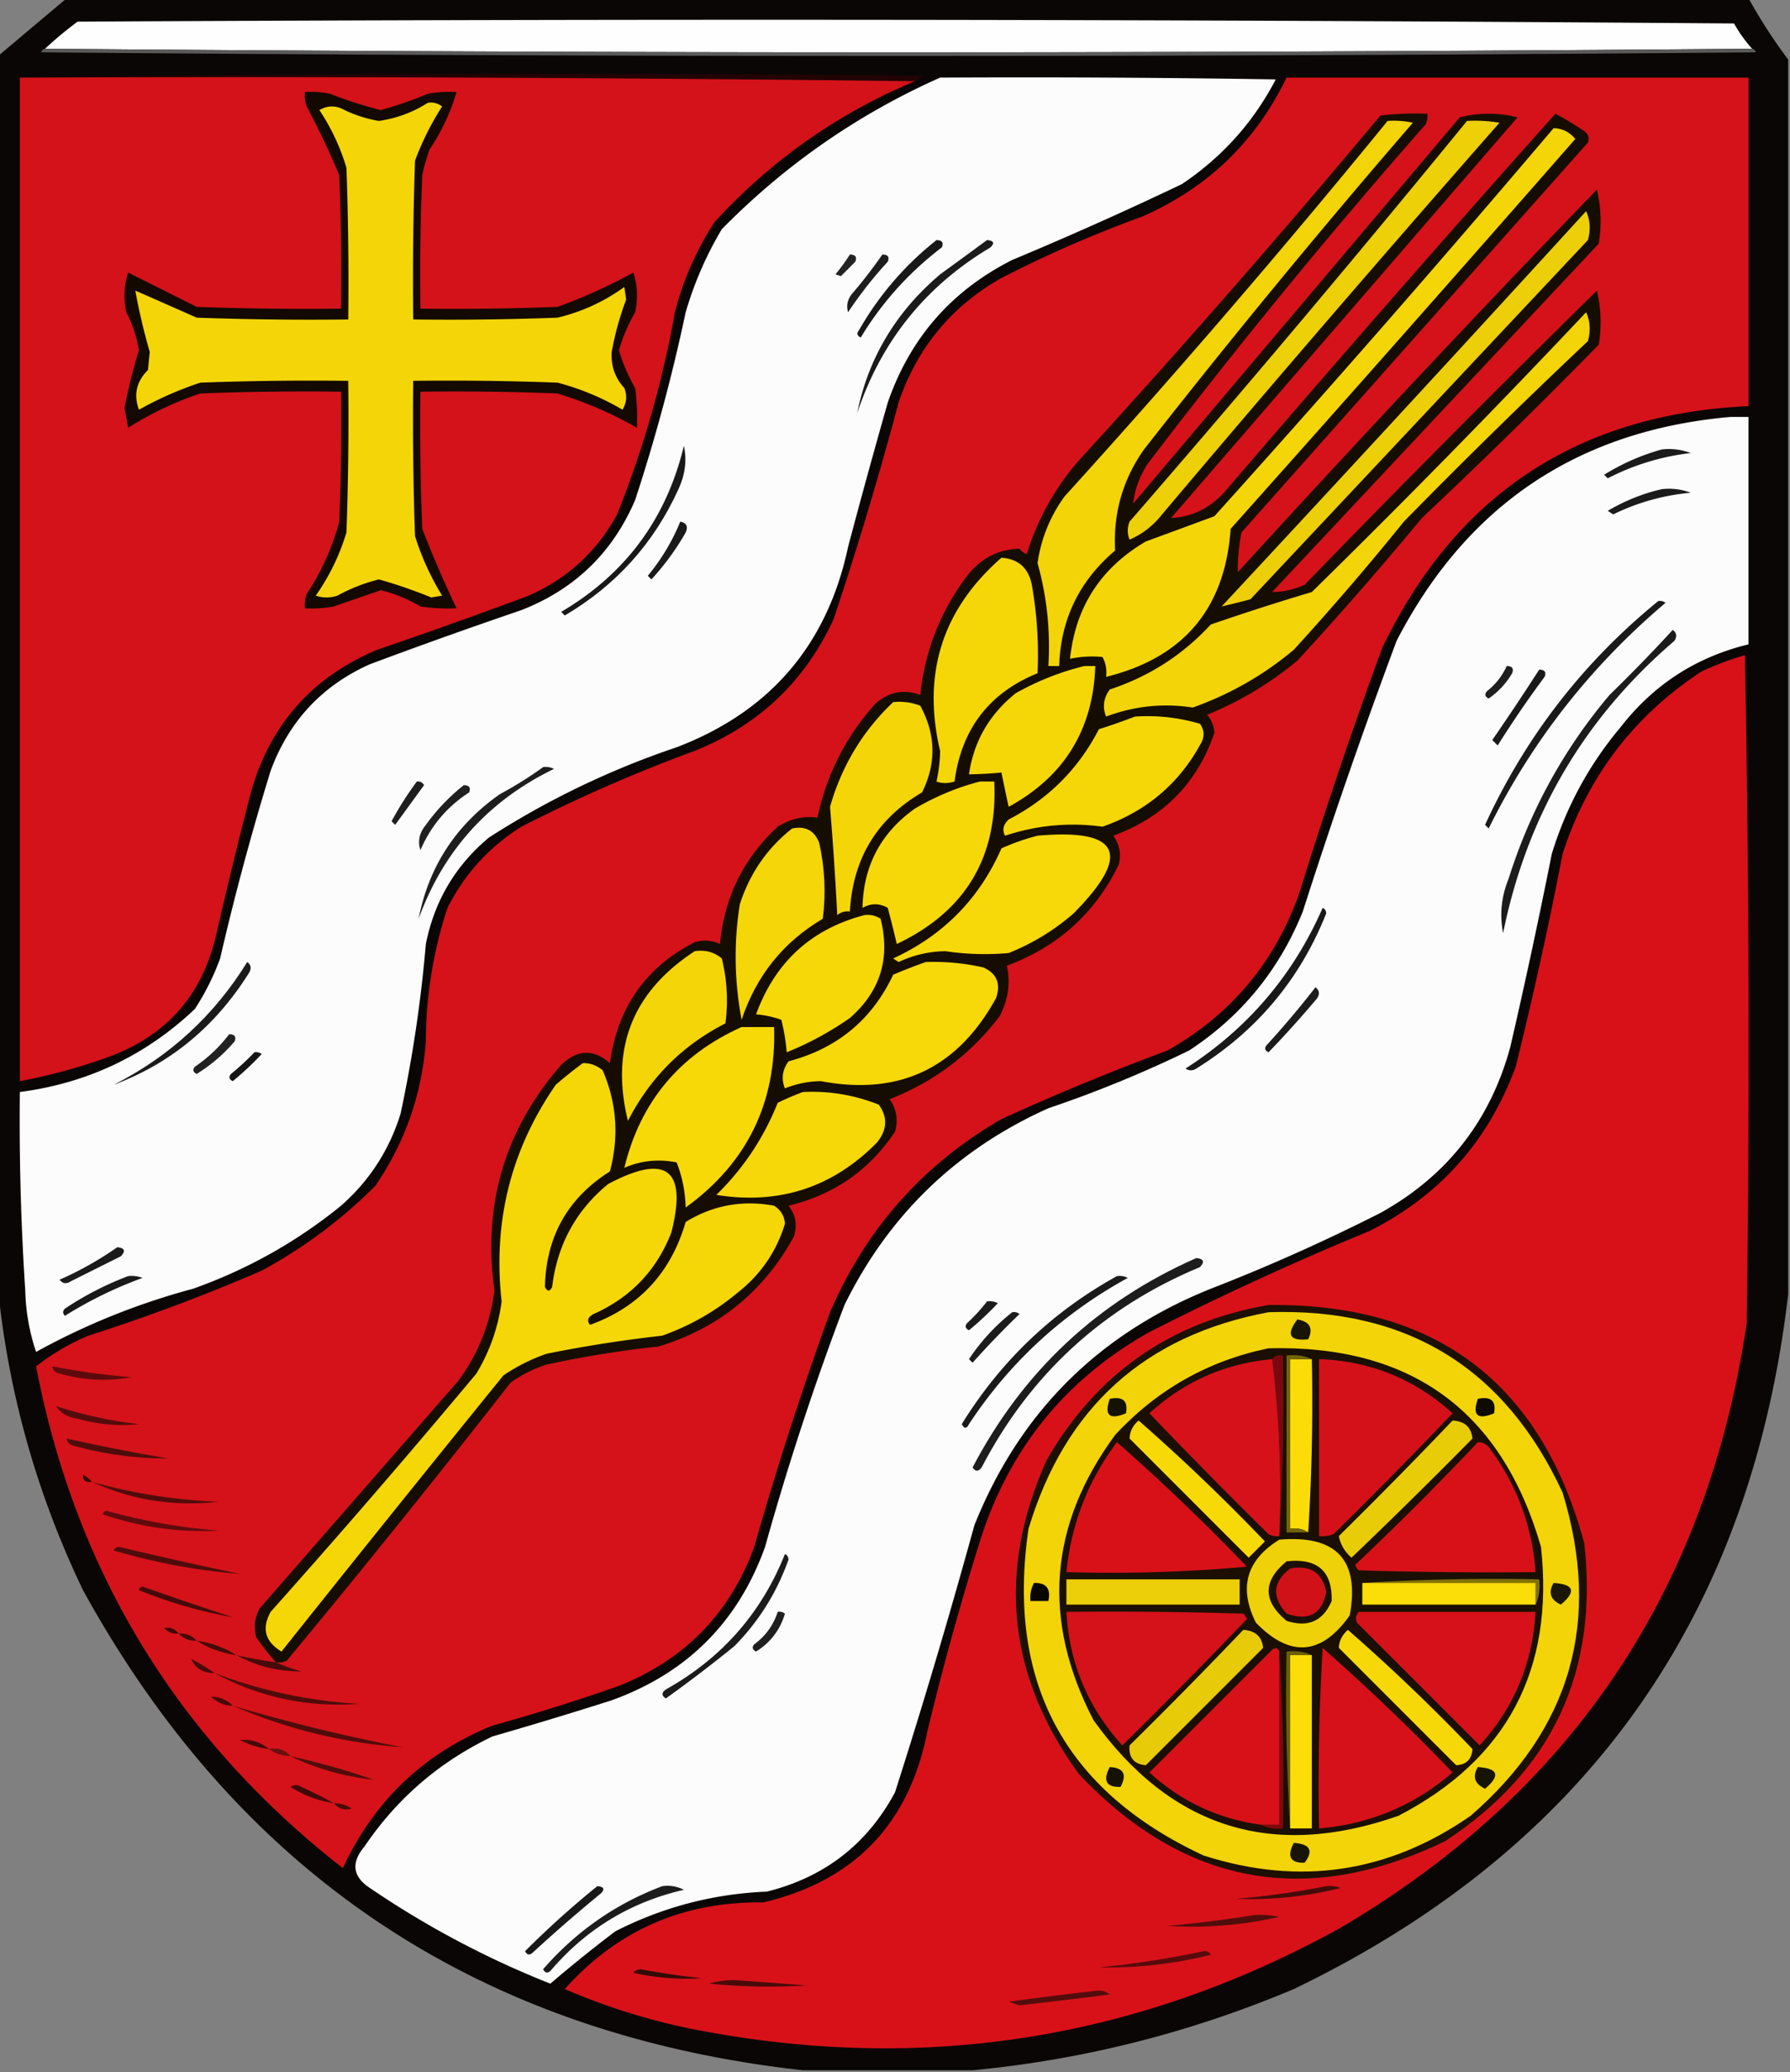 <svg xmlns="http://www.w3.org/2000/svg" width="496" height="574" style="shape-rendering:geometricPrecision;text-rendering:geometricPrecision;image-rendering:optimizeQuality;fill-rule:evenodd;clip-rule:evenodd"><rect width="100%" height="100%" fill="#808080" stroke="none"/><path style="opacity:.976" fill="#090404" d="M18.5-.5h466a144.495 144.495 0 0 0 11 17v342c-10.418 89.363-56.085 153.53-137 192.5-28.639 12.076-58.305 19.576-89 22.5h-47c-89.724-9.953-156.224-54.286-199.5-133-12.685-26.424-20.519-54.091-23.5-83v-342c6.358-5.363 12.692-10.696 19-16z"/><path style="opacity:1" fill="#fefefe" d="M485.5 13.5a27967.324 27967.324 0 0 1-473 0 98.346 98.346 0 0 1 9-7.5c153.001-.833 306.001-.667 459 .5a38.271 38.271 0 0 0 5 7z"/><path style="opacity:1" fill="#5b5b5b" d="M12.5 13.5a27967.324 27967.324 0 0 0 473 0c.543.06.876.393 1 1a28204.33 28204.33 0 0 1-475 0c.124-.607.457-.94 1-1z"/><path style="opacity:1" fill="#230304" d="M5.5 21.5a10424.022 10424.022 0 0 1 250-.5c-.544.717-1.211 1.217-2 1.5-82.498-1-165.165-1.333-248-1z"/><path style="opacity:1" fill="#d41219" d="M5.5 21.5c82.835-.333 165.502 0 248 1-21.331 8.92-39.831 21.92-55.5 39a83.964 83.964 0 0 0-11 25 284.295 284.295 0 0 1-16 56c-5.611 10.277-13.778 17.777-24.5 22.5a1570.539 1570.539 0 0 1-42 15c-18.706 7.887-30.54 21.72-35.5 41.5a1493.907 1493.907 0 0 0-9 37c-3.773 17.108-13.94 28.608-30.5 34.5-7.87 2.8-15.87 4.967-24 6.5v-278z"/><path style="opacity:1" fill="#fcfcfc" d="M260.5 21.5c31.002-.167 62.002 0 93 .5-6.161 11.832-14.828 21.499-26 29a1028.686 1028.686 0 0 1-47 21c-16.828 8.496-28.328 21.662-34.5 39.5a2213.865 2213.865 0 0 0-11 40c-5.773 27.107-21.607 45.607-47.5 55.5-18.432 6.217-35.765 14.551-52 25-9.291 7.745-15.125 17.578-17.5 29.5a378.085 378.085 0 0 1-7 47c-3.108 10.051-8.608 18.551-16.5 25.5-12.275 9.975-25.941 17.642-41 23-15.27 4.086-29.77 9.919-43.5 17.5a57.515 57.515 0 0 1-3-17 719.484 719.484 0 0 1-1.5-55c18.723-2.447 34.89-10.113 48.5-23a68.695 68.695 0 0 0 7-14 747.452 747.452 0 0 1 14-52c5.07-13.734 14.237-23.567 27.5-29.5a1570.539 1570.539 0 0 1 42-15c14.772-5.772 25.272-15.938 31.5-30.5a497.865 497.865 0 0 0 14-52 99.037 99.037 0 0 1 10-23c17.564-17.856 37.731-31.856 60.5-42z"/><path style="opacity:1" fill="#d51219" d="M356.5 21.5h128v91c-47.282 2.209-81.115 24.542-101.5 67a1357.96 1357.96 0 0 0-23 68c-6.795 19.119-18.962 33.619-36.5 43.5a690.712 690.712 0 0 0-46 19c-21.705 12.547-37.539 30.381-47.5 53.5a958.207 958.207 0 0 0-21 65c-6.744 18.411-19.244 31.244-37.5 38.5a531.66 531.66 0 0 1-35 11c-19.022 7.688-32.855 20.855-41.5 39.5-45.73-35.723-74.064-82.056-85-139a62.91 62.91 0 0 1 14.5-8.5 518.76 518.76 0 0 0 48-18 135.479 135.479 0 0 0 31.5-23.5c8.231-12.024 12.898-25.358 14-40a118.99 118.99 0 0 1 6-37c4.732-9.4 11.566-16.9 20.5-22.5a433.453 433.453 0 0 1 48-21c17.725-7.094 30.558-19.261 38.5-36.5a1009.55 1009.55 0 0 0 18-60c5.123-15.123 14.623-26.623 28.5-34.5a336.768 336.768 0 0 1 39-17c18.123-7.958 31.456-20.791 40-38.5z"/><path style="opacity:1" fill="#130901" d="M84.5 25.5c2.357-.163 4.69.003 7 .5a115.836 115.836 0 0 0 14 4.5 105.825 105.825 0 0 0 13-4.5 32.438 32.438 0 0 1 8-.5c-1.654 5.646-4.154 10.98-7.5 16a54.642 54.642 0 0 0-2 7 684.346 684.346 0 0 0-.5 37c12.671.167 25.338 0 38-.5a148.231 148.231 0 0 0 21-9.5c1.159 3.622 1.325 7.289.5 11a48.526 48.526 0 0 0-4.5 10.5 48.517 48.517 0 0 0 4.5 10.5c.499 3.652.665 7.318.5 11-6.901-3.945-14.234-7.112-22-9.5a721.824 721.824 0 0 0-38-.5c-.167 12.671 0 25.338.5 38a327.445 327.445 0 0 0 9.5 22 50.464 50.464 0 0 1-10-.5 39.376 39.376 0 0 0-11-4.5 9718.079 9718.079 0 0 0-13 4.5 32.462 32.462 0 0 1-8 .5 8.435 8.435 0 0 1 .5-4 67.69 67.69 0 0 0 9-20c.5-11.995.666-23.995.5-36-13.004-.167-26.004 0-39 .5a91.715 91.715 0 0 0-20 9.5l-1-5.5a148.494 148.494 0 0 1 4-16c-.595-3.63-1.761-7.13-3.5-10.5-.825-3.711-.659-7.378.5-11l19 9.5c13.33.5 26.662.667 40 .5.166-12.338 0-24.671-.5-37a245.67 245.67 0 0 0-9-19 8.434 8.434 0 0 1-.5-4z"/><path style="opacity:1" fill="#f4d608" d="M118.5 28.5c1.478-.262 2.811.071 4 1a78.86 78.86 0 0 0-7.5 15c-.5 14.663-.667 29.33-.5 44 13.337.167 26.671 0 40-.5 6.741-1.62 12.907-4.454 18.5-8.5l.5 3.5a82.571 82.571 0 0 0-4 14.5c-.246 3.838.92 7.172 3.5 10 .808 2.079.641 4.079-.5 6a70.886 70.886 0 0 0-18-7.5 799.793 799.793 0 0 0-40-.5c-.167 14.337 0 28.671.5 43a73.687 73.687 0 0 0 7.5 16.5l-3 .5a138.511 138.511 0 0 0-14.5-5 48.024 48.024 0 0 0-11.5 4.5c-2 .667-4 .667-6 0a60.853 60.853 0 0 0 8.5-17.5c.5-13.996.667-27.996.5-42-13.67-.167-27.337 0-41 .5a96.361 96.361 0 0 0-17 7.5c-1.527-4.159-.694-7.826 2.5-11l.5-5a170.249 170.249 0 0 1-4-17 8367.37 8367.37 0 0 1 17 7.5c13.996.5 27.996.667 42 .5.167-14.004 0-28.004-.5-42a58.51 58.51 0 0 0-7.5-16c1.921-1.141 3.921-1.308 6-.5 3.37 1.738 6.869 2.905 10.5 3.5 4.922-.72 9.422-2.386 13.5-5z"/><path style="opacity:1" fill="#160d02" d="M76.5 460.5a57.118 57.118 0 0 1-5.5-7c-.755-2.803-.422-5.47 1-8l55-63c5.478-7.427 8.812-15.76 10-25-3.288-23.789 2.879-44.622 18.5-62.5 4.437-4.298 8.937-4.465 13.5-.5 2.088-15.389 9.922-26.556 23.5-33.5 2.399-.711 4.732-.544 7 .5 1.216-12.93 6.549-23.764 16-32.5 3.554-2.207 7.221-3.04 11-2.5 2.561-11.956 7.894-22.456 16-31.5 3.711-3.338 7.878-4.171 12.5-2.5 1.28-12.223 5.613-23.223 13-33 3.786-4.843 8.62-7.343 14.5-7.5a4.457 4.457 0 0 0 2 1.5c3.028-9.728 7.861-18.394 14.5-26A2820.547 2820.547 0 0 0 382.5 32a84.94 84.94 0 0 1 13-.5 4.934 4.934 0 0 1-.5 3 1721.18 1721.18 0 0 0-77 94c-2.24 3.453-3.573 7.119-4 11l90.5-107c5.333-1.333 10.667-1.333 16 0l-96 111c6.103-.304 11.27-2.971 15.5-8a6751.917 6751.917 0 0 1 91-104 86.202 86.202 0 0 1 7.5 4.5c1.507.837 2.007 2.004 1.5 3.5l-96 108a53.368 53.368 0 0 0-1 11 4976.886 4976.886 0 0 1 99.5-106 38.064 38.064 0 0 1 .5 15L352.5 164c3.07-.015 6.07-.682 9-2a4669.388 4669.388 0 0 1 81-81.5 38.064 38.064 0 0 1 .5 15 1662.67 1662.67 0 0 1-49 48 963.95 963.95 0 0 1-34.5 39.5 95.027 95.027 0 0 1-25 15c1.218 1.438 1.885 3.105 2 5-4.758 13.925-14.091 23.425-28 28.5 1.725 2.457 2.225 5.123 1.5 8-6.52 13.447-16.853 22.78-31 28 1.025 4.828.358 9.494-2 14-8.022 10.523-18.188 18.19-30.5 23 1.936 2.708 2.436 5.708 1.5 9-7.09 10.64-16.924 17.474-29.5 20.5 1.978 2.497 2.478 5.331 1.5 8.5-8.348 15.259-20.848 25.426-37.5 30.5a290.59 290.59 0 0 0-31 5 35.145 35.145 0 0 0-10 5 3416.082 3416.082 0 0 1-62 77 4.934 4.934 0 0 1-3 .5z"/><path style="opacity:1" fill="#f2d408" d="M384.5 33.5c2.357-.163 4.69.003 7 .5a2402.686 2402.686 0 0 0-74.5 90.5c-5.905 8.383-8.571 17.717-8 28-9.94 8.417-15.107 19.083-15.5 32h-3c.602-9.691-.398-19.191-3-28.5.979-6.791 3.479-12.957 7.5-18.5a2628.768 2628.768 0 0 0 89.5-104z"/><path style="opacity:1" fill="#edd008" d="M406.5 33.5a40.939 40.939 0 0 1 9 .5A7183.767 7183.767 0 0 0 322 142.5c-2.428 3.098-5.428 5.431-9 7-.667-1.667-.667-3.333 0-5a4846.168 4846.168 0 0 0 93.5-111z"/><path style="opacity:1" fill="#f4d608" d="M430.5 35.5c2.429.085 4.429 1.085 6 3a14562.62 14562.62 0 0 1-95.5 108c-1.517 22.021-13.017 35.687-34.5 41 .239-1.967-.094-3.801-1-5.5a29.13 29.13 0 0 0-9 .5c1.504-14.346 8.504-25.179 21-32.5l19-7a4739.695 4739.695 0 0 0 94-107.5z"/><path style="opacity:1" fill="#eccf08" d="M439.5 58.5c1.134 2.466 1.301 5.133.5 8L346.5 166a224.58 224.58 0 0 1-8 2 15438.81 15438.81 0 0 0 101-109.5z"/><path style="opacity:1" fill="#242424" d="M235.5 70.5c1.528.017 2.028.684 1.5 2a274.762 274.762 0 0 1-4 4l-1.5-.5a54.666 54.666 0 0 0 4-5.5z"/><path style="opacity:1" fill="#1d1d1d" d="M244.5 70.5c1.528.017 2.028.684 1.5 2a110.872 110.872 0 0 0-11 14c-.52-1.789-.187-3.456 1-5a130.821 130.821 0 0 0 8.5-11z"/><path style="opacity:1" fill="#1b1b1b" d="M273.5 66.5c1.837.14 2.17.806 1 2-18.038 10.742-30.371 26.075-37 46 3.077-15.28 10.743-28.114 23-38.5 4.401-3.188 8.734-6.355 13-9.5z"/><path style="opacity:1" fill="#f2d408" d="M439.5 86.5c1.134 2.466 1.301 5.133.5 8a1799.954 1799.954 0 0 0-51 50 767.199 767.199 0 0 1-30.5 35.5c-8.343 6.998-17.677 12.331-28 16-8.197-1.261-16.197-.428-24 2.5-1.061-2.616-.728-5.116 1-7.5 10.925-3.604 20.258-9.604 28-18a685.564 685.564 0 0 1 28-9 2771.26 2771.26 0 0 0 76-77.5z"/><path style="opacity:1" fill="#181818" d="M259.5 66.5c1.528.017 2.028.684 1.5 2-9.138 6.965-16.638 15.299-22.5 25-1.021-.502-1.188-1.168-.5-2 5.564-9.73 12.731-18.063 21.5-25z"/><path style="opacity:1" fill="#fcfcfc" d="M479.5 115.5h5v63c-14.474 3.493-26.308 11.16-35.5 23-8.664 10.323-14.997 21.99-19 35a1763.86 1763.86 0 0 1-11.5 53.5c-5.538 20.417-17.538 35.75-36 46a523.156 523.156 0 0 1-47 21c-31.192 12.526-53.026 34.359-65.5 65.5a1876.914 1876.914 0 0 1-22 74c-7.702 14.355-19.536 23.521-35.5 27.5-14.837.615-28.837 4.282-42 11a387.345 387.345 0 0 0-18 14.5 256.268 256.268 0 0 1-50-26.5c-4.793-3.155-5.293-6.988-1.5-11.5 9.03-13.358 20.863-23.525 35.5-30.5a1225.74 1225.74 0 0 0 33-10c20.859-7.526 35.026-21.693 42.5-42.5a786.94 786.94 0 0 1 22-67c12.281-24.947 31.114-43.114 56.5-54.5a330.595 330.595 0 0 0 39-16c14.479-9.488 24.979-22.322 31.5-38.5a1659.939 1659.939 0 0 1 26-75c19.462-37.628 50.295-58.295 92.5-62z"/><path style="opacity:1" fill="#1b1b1b" d="M460.5 124.5c2.747-.313 5.414.02 8 1a66.646 66.646 0 0 0-23 7l-1-1c5.081-3.13 10.414-5.463 16-7zM460.5 135.5c2.747-.313 5.414.02 8 1a60.887 60.887 0 0 0-21.5 6l-1.5-1c4.799-2.815 9.799-4.815 15-6z"/><path style="opacity:1" fill="#1a1a1a" d="M188.5 144.5c1.725.343 2.225 1.343 1.5 3a70.26 70.26 0 0 1-9.5 13l-1-1a57.402 57.402 0 0 0 9-15z"/><path style="opacity:1" fill="#f5d708" d="M277.5 154.5c4.858.354 7.692 3.021 8.5 8a111.644 111.644 0 0 1 1.5 24c-13.409 5.439-21.076 15.439-23 30-1.831.552-3.497.552-5 0 .62-2.778.953-5.611 1-8.5-5.043-21.368.624-39.201 17-53.5z"/><path style="opacity:1" fill="#191919" d="M189.5 123.5c.87 3.957.37 7.957-1.5 12-6.787 14.956-17.287 26.623-31.5 35l-1-1c17.843-10.511 29.176-25.844 34-46z"/><path style="opacity:1" fill="#d81119" d="M483.5 181.5a5710.566 5710.566 0 0 1 .5 185c-10.905 73.87-48.405 129.703-112.5 167.5-56.52 31.234-116.52 40.567-180 28a178.032 178.032 0 0 1-35-11c14.564-16.31 32.897-24.31 55-24 25.313-5.982 40.48-21.815 45.5-47.5a808.557 808.557 0 0 1 15-54c8.191-24.857 23.691-43.69 46.5-56.5a840.728 840.728 0 0 1 61-28c19.431-9.771 32.931-24.938 40.5-45.5a1163.768 1163.768 0 0 0 13-59c6.928-21.366 19.761-38.199 38.5-50.5 4.003-1.849 8.003-3.349 12-4.5z"/><path style="opacity:1" fill="#f5d708" d="M300.5 184.5h3c-.587 17.582-8.587 30.582-24 39a551.523 551.523 0 0 1-2-9.5c-2.913.29-5.913.457-9 .5 1.328-9.147 5.662-16.647 13-22.5 6.099-3.415 12.432-5.915 19-7.5z"/><path style="opacity:1" fill="#191919" d="M426.5 185.5c1.528.017 2.028.684 1.5 2a292.779 292.779 0 0 0-13 19l-1.5-1.5a671.575 671.575 0 0 0 13-19.5z"/><path style="opacity:1" fill="#1f1f1f" d="M417.5 184.5c1.528.017 2.028.684 1.5 2a21.741 21.741 0 0 1-6.5 7c-1.021-.502-1.188-1.168-.5-2 2.43-1.922 4.263-4.255 5.5-7z"/><path style="opacity:1" fill="#f4d608" d="M247.5 194.5c2.619-.268 5.119.065 7.5 1 4.329 7.943 4.496 15.943.5 24-12.515 7.348-19.181 18.348-20 33-1.322-.17-2.489.163-3.5 1a956.968 956.968 0 0 0-2-30c3.253-11.377 9.086-21.043 17.5-29z"/><path style="opacity:1" fill="#f5d708" d="M314.5 198.5a51.23 51.23 0 0 1 18 2c1.131 1.574 1.298 3.241.5 5-6.044 11.37-15.211 19.203-27.5 23.5-9.177-1.249-18.177-.416-27 2.5-.847-1.561-.514-3.061 1-4.5 11-5.667 19.333-14 25-25a171.94 171.94 0 0 0 10-3.5z"/><path style="opacity:1" fill="#1a1a1a" d="M459.5 166.5a2.428 2.428 0 0 1 2 .5c-20.718 17.534-37.052 38.367-49 62.5l-1-1c11.194-24.388 27.194-45.055 48-62z"/><path style="opacity:1" fill="#1c1c1c" d="M463.5 174.5c1.073.751 1.24 1.751.5 3-25.069 21.455-40.902 48.455-47.5 81-.988-5.086-.488-10.086 1.5-15 5.975-18.96 15.309-35.96 28-51a443.547 443.547 0 0 0 17.5-18z"/><path style="opacity:1" fill="#f6d808" d="M271.5 216.5h4c1.012 20.973-7.988 35.973-27 45a366.92 366.92 0 0 0-2.5-10c-2.333-1.333-4.667-1.333-7 0 .216-11.599 5.049-20.765 14.5-27.5 5.735-3.375 11.735-5.875 18-7.5z"/><path style="opacity:1" fill="#1e1e1e" d="M115.5 216.5c.876-.131 1.543.202 2 1l-8 11-1-1a90.391 90.391 0 0 1 7-11z"/><path style="opacity:1" fill="#202020" d="M128.5 217.5c1.528.017 2.028.684 1.5 2-6.132 3.964-10.632 9.298-13.5 16-.814-2.452-.314-4.785 1.5-7 3.03-4.195 6.53-7.861 10.5-11z"/><path style="opacity:1" fill="#f5d608" d="M219.5 229.5c3.682-.775 6.182.559 7.5 4 1.551 6.918 1.884 13.918 1 21-10.95 6.461-18.45 15.795-22.5 28-2.026-10.672-2.193-21.339-.5-32 2.75-8.559 7.583-15.559 14.5-21z"/><path style="opacity:1" fill="#f7d808" d="M287.5 231.5c22.897-2.038 26.231 5.128 10 21.5a62.311 62.311 0 0 1-18 11 73.864 73.864 0 0 1-17.5-.5 30.938 30.938 0 0 0-13 3l-1.5-1c13.888-6.388 23.888-16.555 30-30.5 3.35-1.486 6.684-2.653 10-3.5z"/><path style="opacity:1" fill="#1e1e1e" d="M150.5 212.5a4.934 4.934 0 0 1 3 .5c-18.128 8.792-30.628 22.626-37.5 41.5 2.81-14.428 10.31-25.928 22.5-34.5a106.482 106.482 0 0 0 12-7.5z"/><path style="opacity:1" fill="#f6d808" d="M239.5 253.5c1.644-.214 3.144.12 4.5 1 2.765 10.954-.068 20.12-8.5 27.5a88.794 88.794 0 0 1-17.5 9.5 55.582 55.582 0 0 0-1.5-9 26.724 26.724 0 0 0-7-1.5c5.265-14.445 15.265-23.612 30-27.5z"/><path style="opacity:1" fill="#f4d608" d="M192.5 263.5c2.865-.445 5.365.222 7.5 2a47.96 47.96 0 0 1 1 18c-11.877 6.053-20.877 15.053-27 27-4.924-20.065 1.243-35.732 18.5-47z"/><path style="opacity:1" fill="#f7d808" d="M256.5 266.5a62.267 62.267 0 0 1 16 1.5c3.713 1.691 4.879 4.525 3.5 8.5-10.696 19.433-26.863 27.1-48.5 23-3.467.034-6.8.7-10 2-1.061-2.616-.728-5.116 1-7.5 13.492-3.554 23.158-11.554 29-24a164.456 164.456 0 0 1 9-3.5z"/><path style="opacity:1" fill="#191919" d="M366.5 251.5c.597.235.93.735 1 1.5-7.244 18.25-19.244 32.584-36 43-1 .667-2 .667-3 0 17.165-10.998 29.832-25.831 38-44.5z"/><path style="opacity:1" fill="#1c1c1c" d="M364.5 273.5c1.073.751 1.24 1.751.5 3a290.441 290.441 0 0 1-13.5 15c-1.021-.502-1.188-1.168-.5-2a254.033 254.033 0 0 0 13.5-16z"/><path style="opacity:1" fill="#f8d908" d="M205.5 284.5h9c.653 21.027-7.514 37.694-24.5 50-.11-4.355-.943-8.522-2.5-12.5-5.058-1.01-9.891-.51-14.5 1.5 4.439-18.277 15.272-31.277 32.5-39z"/><path style="opacity:1" fill="#222" d="M63.5 286.5c1.528.017 2.028.684 1.5 2a44.904 44.904 0 0 1-10.5 9c-1.021-.502-1.188-1.168-.5-2a40.667 40.667 0 0 0 9.5-9z"/><path style="opacity:1" fill="#1b1b1b" d="M68.5 266.5c1.073.751 1.24 1.751.5 3-9.269 14.8-21.769 25.134-37.5 31 15.536-7.87 27.87-19.203 37-34z"/><path style="opacity:1" fill="#f5d708" d="M161.5 294.5c2.082-.028 3.916.639 5.5 2 3.899 9.039 4.566 18.372 2 28-11.704 7.404-17.704 18.07-18 32 .667 1.333 1.333 1.333 2 0 1.412-11.665 6.579-21.165 15.5-28.5 16.186-8.601 22.019-4.101 17.5 13.5-4.08 10.414-11.246 17.914-21.5 22.5-1.625.853-1.958 1.853-1 3 13.564-4.904 22.397-14.404 26.5-28.5 7.541-4.627 15.707-6.127 24.5-4.5 1.857 1.182 2.857 2.849 3 5-2.334 7.657-6.667 13.99-13 19-6.247 5.232-13.247 9.232-21 12a370.738 370.738 0 0 0-32 5 50.548 50.548 0 0 0-12 6A10666.532 10666.532 0 0 0 78 457.5c-4.546-2.739-5.546-6.405-3-11a2664.358 2664.358 0 0 0 57-66 51.253 51.253 0 0 0 7-20c-2.455-21.999 2.545-41.999 15-60a125.763 125.763 0 0 1 7.5-6z"/><path style="opacity:1" fill="#151515" d="M70.5 291.5a2.429 2.429 0 0 1 2 .5 84.792 84.792 0 0 1-8 7.5c-1.021-.502-1.188-1.168-.5-2 2.335-1.9 4.502-3.9 6.5-6z"/><path style="opacity:1" fill="#f6d808" d="M222.5 302.5c7.272-.344 14.272.823 21 3.5 2.521 3.482 2.355 6.982-.5 10.5-12.272 12.448-27.105 17.281-44.5 14.5 7.462-7.297 13.129-15.797 17-25.5a73.972 73.972 0 0 1 7-3z"/><path style="opacity:1" fill="#1b1b1b" d="M32.5 345.5c2.05.206 2.383 1.039 1 2.5l-14 7c-1.135.749-2.135.583-3-.5a93.305 93.305 0 0 0 16-9z"/><path style="opacity:1" fill="#1a1a1a" d="M35.5 353.5a8.43 8.43 0 0 1 4 .5A112.81 112.81 0 0 0 18 364.5c-.667-.667-.667-1.333 0-2a87.015 87.015 0 0 1 17.5-9z"/><path style="opacity:1" fill="#1c1c1c" d="M273.5 360.5a4.934 4.934 0 0 1 3 .5 84.853 84.853 0 0 1-8 7.5c-1.021-.502-1.188-1.168-.5-2a46.081 46.081 0 0 0 5.5-6zM280.5 363.5a2.428 2.428 0 0 1 2 .5 246.459 246.459 0 0 0-13 13.5l-1-1c3.343-5.007 7.343-9.34 12-13z"/><path style="opacity:1" fill="#1a1a1a" d="M309.5 353.5a4.934 4.934 0 0 1 3 .5c-18.053 9.889-32.72 23.389-44 40.5-.667 1.333-1.333 1.333-2 0 10.812-17.482 25.145-31.148 43-41z"/><path style="opacity:1" fill="#5e0a0d" d="M14.5 378.5a195.195 195.195 0 0 0 22 3c-6.723 1.218-13.39.885-20-1-1.213-.247-1.88-.914-2-2z"/><path style="opacity:1" fill="#1d1d1d" d="M331.5 348.5c2.049.206 2.383 1.039 1 2.5-26.856 11.189-47.023 29.689-60.5 55.5-.893 1.211-1.726 1.211-2.5 0 13.939-26.609 34.606-45.942 62-58z"/><path style="opacity:1" fill="#560b0c" d="M15.5 389.5a114.763 114.763 0 0 0 23 5c-5.685.614-11.352.114-17-1.5-2.652-.353-4.652-1.52-6-3.5z"/><path style="opacity:1" fill="#4d0d0b" d="M18.5 398.5a570.283 570.283 0 0 0 28 5.5 95.392 95.392 0 0 1-26-3.5c-1.213-.247-1.88-.914-2-2z"/><path style="opacity:1" fill="#3b0808" d="M25.5 410.5c-1.855.228-2.688-.439-2.5-2 .995.566 1.828 1.233 2.5 2z"/><path style="opacity:1" fill="#510b0b" d="M25.5 410.5a148.958 148.958 0 0 0 35 5.5c-12.304 1.393-23.97-.441-35-5.5z"/><path style="opacity:1" fill="#5f0b0d" d="M28.5 419.5c.06-.543.393-.876 1-1 10.246 2.862 20.58 4.695 31 5.5-10.97.56-21.637-.94-32-4.5z"/><path style="opacity:1" fill="#1c1003" d="M351.5 361.5c46.304-.511 75.47 21.489 87.5 66 3.989 35.515-8.845 63.015-38.5 82.5-38.434 18.51-72.268 12.343-101.5-18.5-19.813-27.195-22.813-56.195-9-87 13.791-23.962 34.291-38.295 61.5-43z"/><path style="opacity:1" fill="#f2d408" d="M351.5 363.5c38.333-1.261 65.5 15.405 81.5 50 10.839 35.493 2.339 65.326-25.5 89.5-22.775 15.83-47.442 19.496-74 11-38.548-17.945-54.715-48.112-48.5-90.5 10.079-33.587 32.246-53.587 66.5-60z"/><path style="opacity:1" fill="#0e0b00" d="M409.5 387.5c3.638-.763 5.138.57 4.5 4-4.585 1.913-6.085.579-4.5-4z"/><path style="opacity:1" fill="#151203" d="M307.5 387.5c3.638-.763 5.138.57 4.5 4-4.585 1.913-6.085.579-4.5-4z"/><path style="opacity:1" fill="#1a0f02" d="M351.5 373.5c39.461-1.012 64.627 17.322 75.5 55 3.726 34.059-9.441 58.892-39.5 74.5-34.899 12.254-63.066 3.421-84.5-26.5-14.387-27.702-12.387-54.035 6-79 11.654-12.574 25.82-20.574 42.5-24z"/><path style="opacity:1" fill="#d81119" d="M309.5 399.5a581.904 581.904 0 0 1 36 34.5 422.39 422.39 0 0 1-50 1.5c1.336-13.348 6.002-25.348 14-36zM409.5 399.5c1.517.011 2.684.677 3.5 2 7.431 10.124 11.597 21.458 12.5 34-16.337.167-32.67 0-49-.5a3.647 3.647 0 0 1-1-1.5 817.183 817.183 0 0 0 34-34z"/><path style="opacity:1" fill="#f7d908" d="M315.5 393.5a549.878 549.878 0 0 1 35 33.5l-4.5 4.5-33-33c.058-1.935.891-3.602 2.5-5z"/><path style="opacity:1" fill="#e9cc08" d="M402.5 393.5c3.359.198 5.192 1.865 5.5 5a1561.937 1561.937 0 0 1-33.5 33c-1.951-1.729-3.118-3.729-3.5-6a1422.753 1422.753 0 0 0 31.5-32z"/><path style="opacity:1" fill="#d41119" d="M365.5 376.5c14.211.511 26.545 5.511 37 15a1561.937 1561.937 0 0 1-33 33.5 8.43 8.43 0 0 1-4 .5v-49z"/><path style="opacity:1" fill="#fbdc08" d="M363.5 376.5a576.628 576.628 0 0 1-1 48c-1.419-.951-3.085-1.284-5-1v-47h6z"/><path style="opacity:1" fill="#746604" d="M363.5 376.5h-6v47c1.915-.284 3.581.049 5 1h-6v-49c2.559-.302 4.893.032 7 1z"/><path style="opacity:1" fill="#79090e" d="M352.5 376.5c.709-.904 1.709-1.237 3-1a625.298 625.298 0 0 1-1 50c.652-16.701-.015-33.034-2-49z"/><path style="opacity:1" fill="#d71119" d="M352.5 376.5c1.985 15.966 2.652 32.299 2 49a4.934 4.934 0 0 1-3-.5 1561.937 1561.937 0 0 1-33-33.5c9.597-8.795 20.93-13.795 34-15z"/><path style="opacity:1" fill="#191504" d="M359.5 365.5c3.466.609 4.466 2.442 3 5.5-5.211.546-6.211-1.287-3-5.5z"/><path style="opacity:1" fill="#eed108" d="M354.5 426.5c15.839-1.336 22.339 5.664 19.5 21-7.864 11.088-16.53 11.755-26 2-4.826-9.673-2.659-17.34 6.5-23z"/><path style="opacity:1" fill="#500c0b" d="M31.5 429.5c.235-.597.735-.93 1.5-1a1212.093 1212.093 0 0 0 33.5 7.5 170.378 170.378 0 0 1-35-6.5z"/><path style="opacity:1" fill="#827204" d="M377.5 438.5a600.937 600.937 0 0 1 49-1c.302 2.559-.032 4.893-1 7v-6h-48z"/><path style="opacity:1" fill="#090600" d="M286.5 438.5c3.41-.116 4.744 1.55 4 5h-5c-.134-1.792.199-3.458 1-5z"/><path style="opacity:1" fill="#eccf08" d="M295.5 437.5h48v7h-48v-7z"/><path style="opacity:1" fill="#fbdd08" d="M377.5 438.5h48v6h-48v-6z"/><path style="opacity:1" fill="#1a1604" d="M430.5 438.5c5.675.36 6.342 2.36 2 6-2.89-1.337-3.557-3.337-2-6z"/><path style="opacity:1" fill="#450a09" d="M38.5 440.5c.06-.543.393-.876 1-1 8.351 2.95 16.684 5.783 25 8.5a128.326 128.326 0 0 1-26-7.5z"/><path style="opacity:1" fill="#d51119" d="M295.5 446.5c16.337-.167 32.67 0 49 .5.457.414.791.914 1 1.5a1706.07 1706.07 0 0 1-34.5 35c-9.546-10.465-14.713-22.799-15.5-37z"/><path style="opacity:1" fill="#d71119" d="M376.5 446.5h49c-.79 14.213-5.957 26.546-15.5 37l-34-34c-.47-1.077-.303-2.077.5-3z"/><path style="opacity:1" fill="#1b0f03" d="M356.5 432.5c8.551-.937 12.718 2.73 12.5 11-2.402 5.592-6.569 7.425-12.5 5.5-6.619-5.529-6.619-11.029 0-16.5z"/><path style="opacity:1" fill="#d01118" d="M357.5 434.5c5.593-1.049 8.926 1.117 10 6.5-1.194 6.149-4.861 8.149-11 6-4.166-4.632-3.833-8.798 1-12.5z"/><path style="opacity:1" fill="#1f1f1f" d="M215.5 446.5a2.428 2.428 0 0 1 2 .5c-1.327 4.497-3.993 7.997-8 10.5-1.021-.502-1.188-1.168-.5-2 3.156-2.323 5.323-5.323 6.5-9z"/><path style="opacity:1" fill="#400908" d="M49.5 452.5c-1.603.188-2.937-.312-4-1.5 1.64-.348 2.973.152 4 1.5z"/><path style="opacity:1" fill="#e7cb08" d="M344.5 451.5c3.359.198 5.192 1.865 5.5 5L317.5 489c-3.293-.298-4.793-2.131-4.5-5.5a1422.753 1422.753 0 0 0 31.5-32z"/><path style="opacity:1" fill="#440a08" d="M49.5 452.5c2.053-.098 3.72.569 5 2-2.053.098-3.72-.569-5-2z"/><path style="opacity:1" fill="#f6d808" d="M373.5 451.5a533.4 533.4 0 0 1 34.5 33c-.167 2.833-1.667 4.333-4.5 4.5L371 456.5c.058-1.935.891-3.602 2.5-5z"/><path style="opacity:1" fill="#430b09" d="M54.5 454.5c4.037.565 7.703 1.899 11 4-4.037-.565-7.703-1.899-11-4z"/><path style="opacity:1" fill="#d81119" d="M354.5 457.5v48h-5c-11.874-1.605-22.208-6.438-31-14.5l34-34c.937-.692 1.603-.525 2 .5z"/><path style="opacity:1" fill="#7d090f" d="M354.5 457.5a600.937 600.937 0 0 1 1 49c-2.235.295-4.235-.039-6-1h5v-48z"/><path style="opacity:1" fill="#d61119" d="M366.5 456.5a581.904 581.904 0 0 1 36 34.5c-10.602 9.15-22.936 14.316-37 15.5a638.657 638.657 0 0 1 1-50z"/><path style="opacity:1" fill="#6c5f04" d="M363.5 458.5h-6v48a600.937 600.937 0 0 1-1-49c2.559-.302 4.893.032 7 1z"/><path style="opacity:1" fill="#fbdd08" d="M363.5 458.5v48h-6v-48h6z"/><path style="opacity:1" fill="#480b0a" d="M65.5 458.5c3.636.826 7.303 1.492 11 2 2.163.969 4.496 1.802 7 2.5-6.448.055-12.448-1.445-18-4.5z"/><path style="opacity:1" fill="#470a0a" d="M59.5 463.5c-3.305-.041-5.471-1.375-6.5-4a59.784 59.784 0 0 1 6.5 4z"/><path style="opacity:1" fill="#1b1b1b" d="M217.5 430.5c.597.235.93.735 1 1.5-3.229 9.128-8.229 17.128-15 24a398.978 398.978 0 0 1-19 14.5c-1.211-.774-1.211-1.607 0-2.5 15.47-8.633 26.47-21.133 33-37.5z"/><path style="opacity:1" fill="#500b0b" d="M59.5 463.5c12.97 4.881 26.302 7.714 40 8.5-14.276 1.046-27.61-1.787-40-8.5z"/><path style="opacity:1" fill="#480a09" d="M64.5 472.5c-2.342-.004-4.342-.837-6-2.5 2.321-.008 4.321.825 6 2.5z"/><path style="opacity:1" fill="#4f0c0b" d="M64.5 472.5a483.173 483.173 0 0 0 47 11.5c-16.388-1.181-32.055-5.014-47-11.5z"/><path style="opacity:1" fill="#430a08" d="M74.5 484.5a22.392 22.392 0 0 1-8-2.5c3.04-.264 5.706.569 8 2.5z"/><path style="opacity:1" fill="#671110" d="M74.5 484.5c2.51-.446 4.51.22 6 2-2.286-.095-4.286-.762-6-2z"/><path style="opacity:1" fill="#500c0b" d="M80.5 486.5a196.759 196.759 0 0 1 23 6.5c-8.081-.862-15.748-3.029-23-6.5z"/><path style="opacity:1" fill="#151103" d="M307.5 489.5c3.85.201 4.85 2.034 3 5.5-3.963.118-4.963-1.716-3-5.5z"/><path style="opacity:1" fill="#171303" d="M409.5 489.5c5.675.36 6.342 2.36 2 6-2.89-1.337-3.557-3.337-2-6z"/><path style="opacity:1" fill="#420909" d="M92.5 499.5c-4.297-.646-8.297-2.146-12-4.5 1-.667 2-.667 3 0a125.886 125.886 0 0 1 9 4.5z"/><path style="opacity:1" fill="#490b09" d="M92.5 499.5c1.808-.009 3.475.491 5 1.5-2.035.599-3.701.099-5-1.5z"/><path style="opacity:1" fill="#181403" d="M358.5 510.5c4.541.315 5.541 2.149 3 5.5-3.963.118-4.963-1.716-3-5.5z"/><path style="opacity:1" fill="#450b09" d="M367.5 522.5a8.43 8.43 0 0 1 4 .5 102.794 102.794 0 0 1-29 3 227.554 227.554 0 0 0 25-3.5z"/><path style="opacity:1" fill="#191919" d="M165.5 522.5c1.837.139 2.17.806 1 2a443.719 443.719 0 0 0-19 16.5c-.832.688-1.498.521-2-.5a252.788 252.788 0 0 1 20-18z"/><path style="opacity:1" fill="#510d0b" d="M347.5 530.5c2.357-.163 4.69.003 7 .5-10.264 2.328-20.597 3.161-31 2.5a344.393 344.393 0 0 0 24-3z"/><path style="opacity:1" fill="#1c1c1c" d="M183.5 522.5a9.86 9.86 0 0 1 6 1c-14.812 3.407-27.146 10.907-37 22.5-.832.688-1.498.521-2-.5 9.128-10.479 20.128-18.146 33-23z"/><path style="opacity:1" fill="#570a0b" d="M333.5 540.5c.876-.131 1.543.202 2 1a117.686 117.686 0 0 1-31 3.5 261.641 261.641 0 0 0 29-4.5z"/><path style="opacity:1" fill="#340a06" d="M175.5 546.5c.417-.624 1.084-.957 2-1a209.121 209.121 0 0 0 17 2.5 67.736 67.736 0 0 1-19-1.5z"/><path style="opacity:1" fill="#490b0a" d="M196.5 549.5c2.141-.663 4.475-.997 7-1 6.669.475 13.335.975 20 1.5-9.013.552-18.013.385-27-.5z"/><path style="opacity:1" fill="#540c0c" d="M303.5 551.5c1.478-.262 2.811.071 4 1a1585.142 1585.142 0 0 1-25 3l-3-1a1100.881 1100.881 0 0 1 24-3z"/></svg>